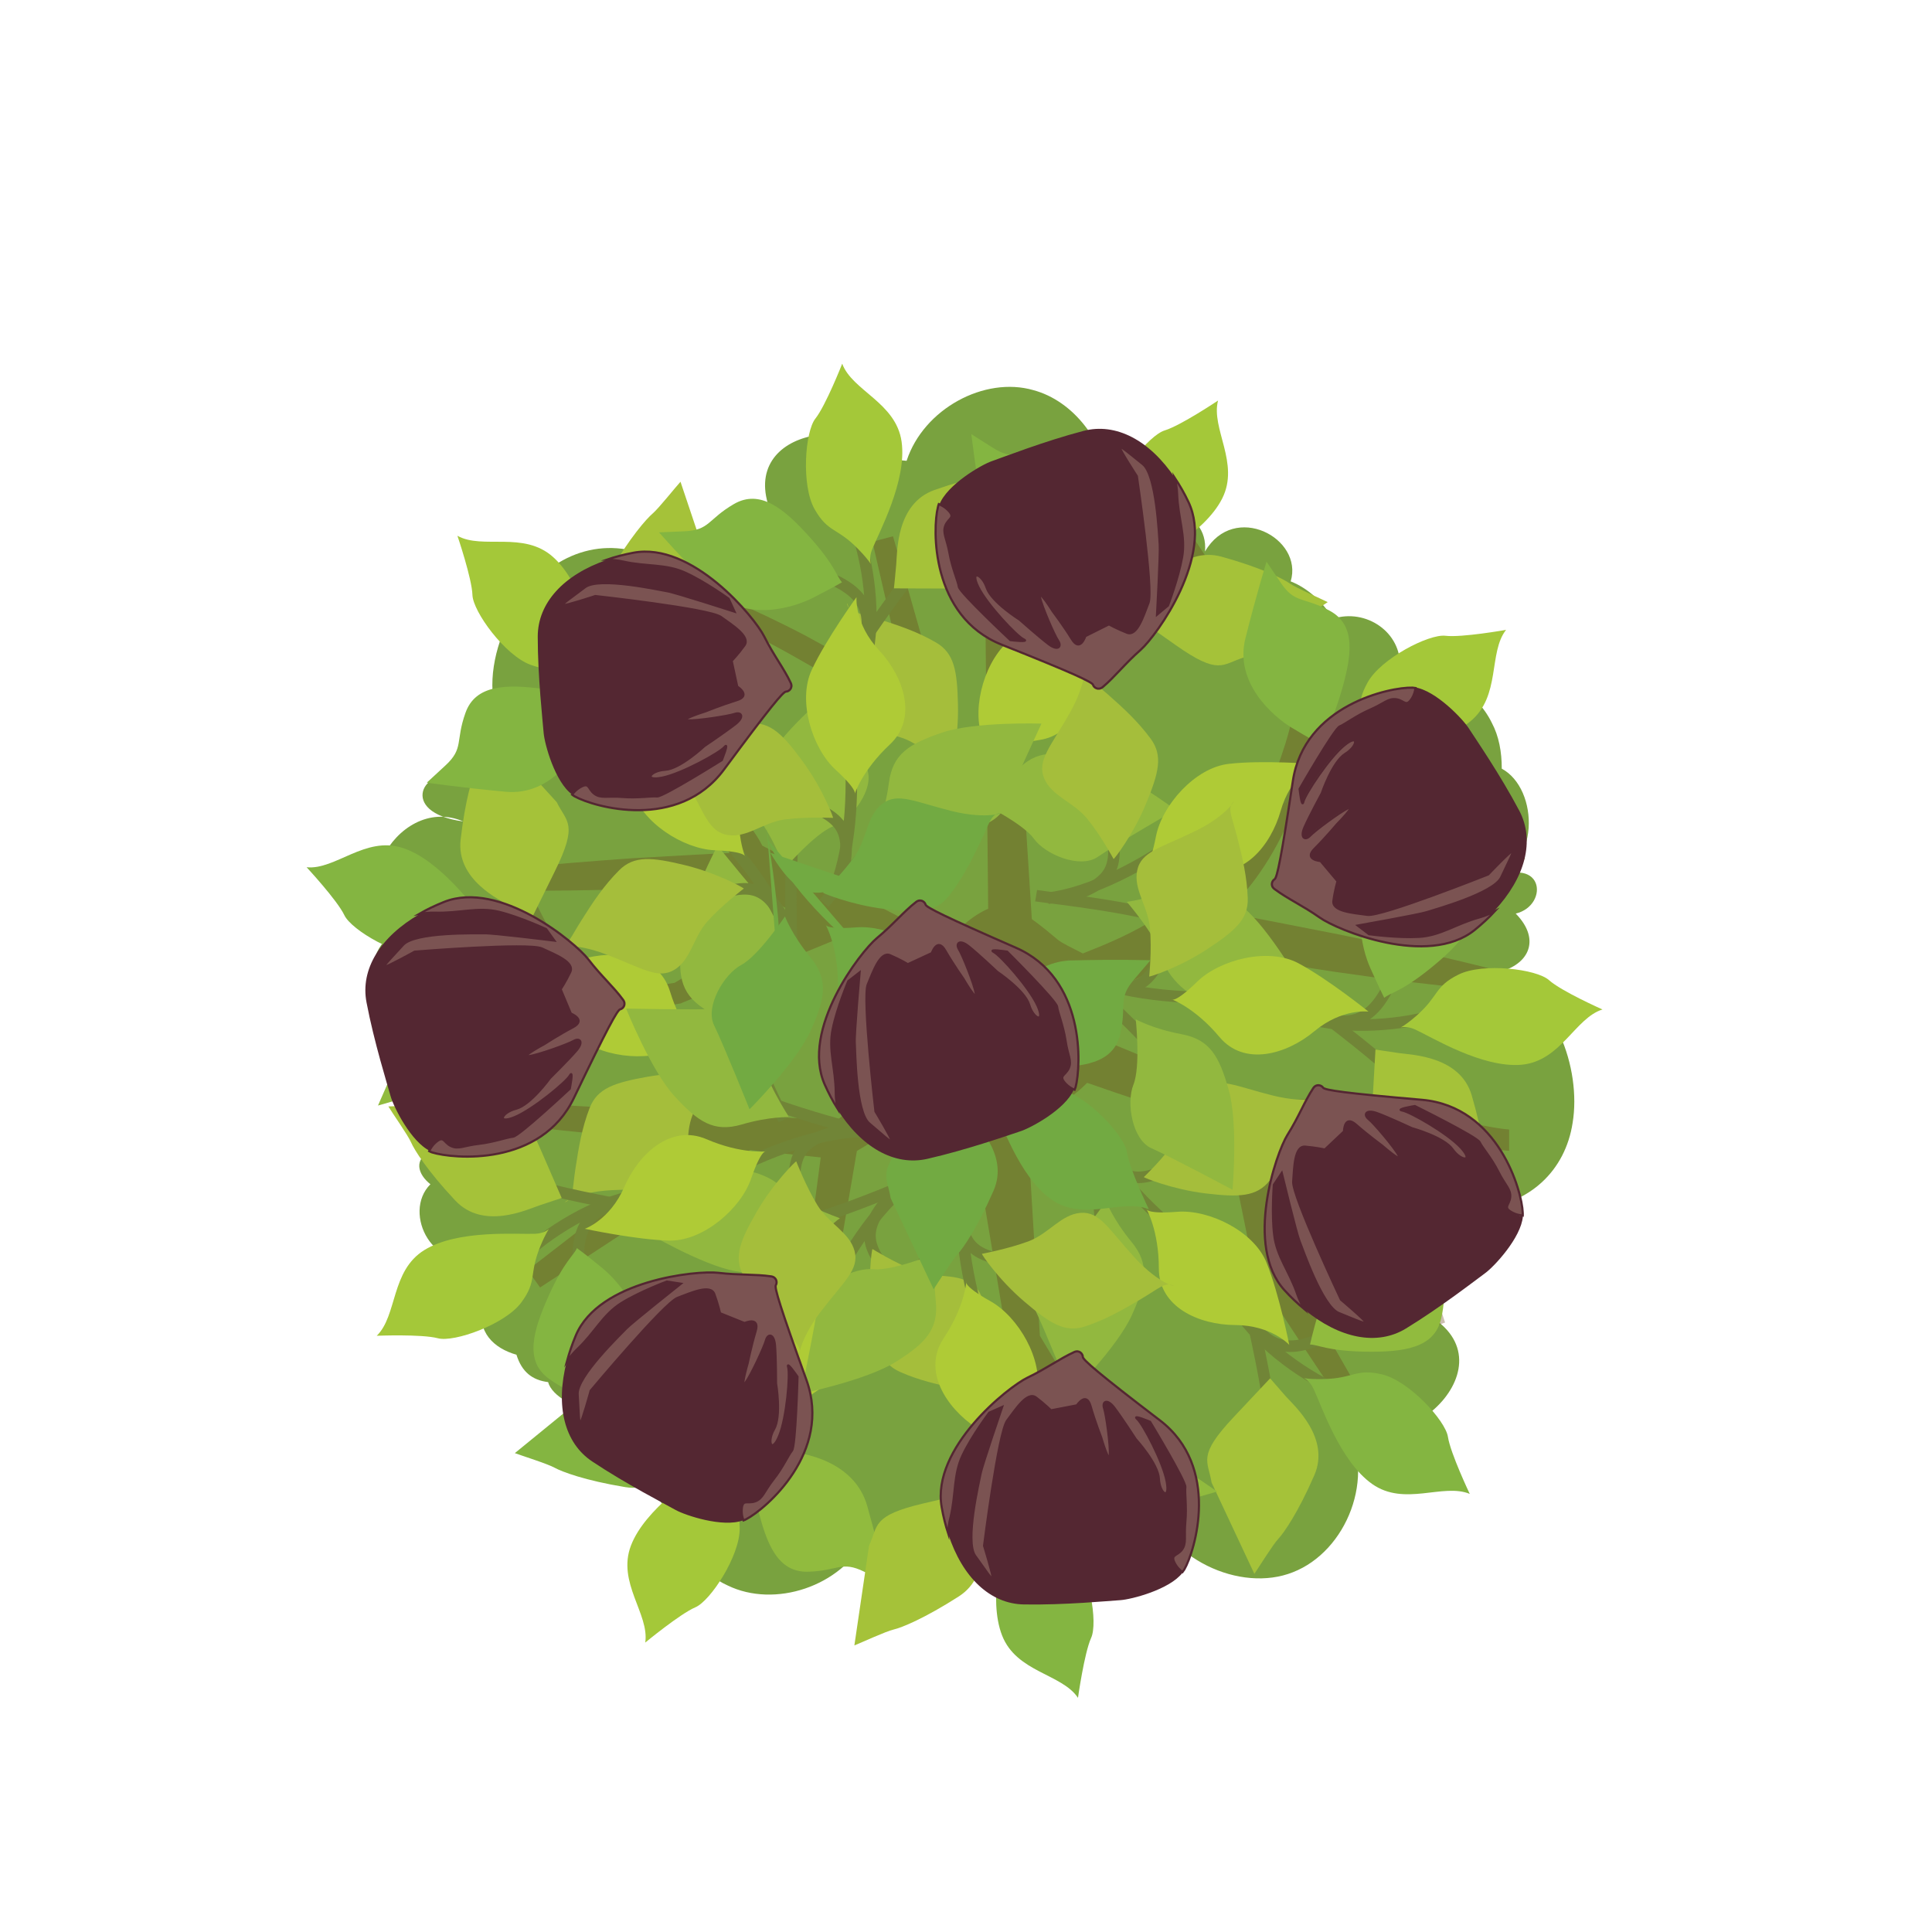 <?xml version="1.0" encoding="utf-8"?>
<!-- Generator: Adobe Illustrator 23.1.1, SVG Export Plug-In . SVG Version: 6.00 Build 0)  -->
<svg version="1.1" id="Layer_1" xmlns="http://www.w3.org/2000/svg" xmlns:xlink="http://www.w3.org/1999/xlink" x="0px" y="0px"
	 viewBox="0 0 108 108" style="enable-background:new 0 0 108 108;" xml:space="preserve">
<style type="text/css">
	.st0{fill-rule:evenodd;clip-rule:evenodd;fill:#79A23F;}
	.st1{opacity:0.34;fill:#68431A;}
	.st2{fill:none;stroke:#718537;stroke-width:0.645;stroke-miterlimit:10;}
	.st3{fill:#A5C239;}
	.st4{fill:#84B541;}
	.st5{fill:#91BB3E;}
	.st6{fill:#AFCB36;}
	.st7{fill:#92B83F;}
	.st8{fill:#A5BE3B;}
	.st9{fill:#A4C839;}
	.st10{fill:#72AA42;}
	.st11{fill:#542732;}
	.st12{fill:#7B5352;stroke:#542732;stroke-width:0.122;stroke-miterlimit:10;}
</style>
<g>
	<g>
		<path class="st0" d="M75.21,79.51c-0.09-0.04-0.1-0.08-0.14-0.13c0,0,0,0,0.02,0.02C75.12,79.45,75.19,79.47,75.21,79.51
			c3.48,2.49,10.03-3.91,3.73-6.43c-0.3,0.04-0.67-0.08-0.96-0.31h0c0.34,0.11,0.62,0.21,0.95,0.31c0.58,0.02,1.14-0.31,1.52-0.73
			c1.13,0.13,2.5-0.86,1.27-2.53c1.61,0.31,1.55-1.34,0.92-2.24c2.86-0.25,4.86-2.13,5.27-4.81c0.5-3.01-0.99-7.4-4.27-8.13
			c-0.07-0.11-0.08-0.19-0.11-0.25c1.87-0.33,2.69-1.8,1.2-3.32c1.93-0.46,1.6-3.57-1.71-1.71c3.16-0.77,3.01-5.27,0.93-6.39
			c0-0.94-0.16-1.82-0.56-2.57c-0.89-1.82-2.96-2.99-5.13-3.09c0.1-1.97-1.91-3.32-3.75-2.72c-0.56-0.94-1.4-1.71-2.36-2.09
			c0.73-2.42-3.16-4.47-4.79-1.67c0.11-1.21-0.66-1.98-1.59-2.28c-0.61-1.4-1.94-1.51-3.2-1.04c-0.16-0.11-0.35-0.15-0.53-0.25
			c-0.27-2.57-2.04-4.85-4.27-5.45c-2.73-0.79-6.14,1.04-7.09,3.95c-0.29-0.02-0.56-0.08-0.81-0.02c-2.3-2.88-9.46-1.48-6.32,3.8
			c0.2,0.17,0.35,0.44,0.48,0.69c0,0,0,0,0.02,0.02c-0.18-0.27-0.34-0.46-0.5-0.71c-1.25-0.98-3.64,0.06-3.13,1.67
			c-0.92,0.06-1.78,0.42-2.36,1.02c-2.55-2.24-5.72-2.03-7.92,0.06c-2.45,2.34-4.09,7.56-0.67,9.95c-1.95-1.84-4.2-1.23-3.88,1.3
			c-1.85-0.81-3.44,1.88,0.31,2.38c-3.85-1.65-7.18,4.93-2.81,5.93c-3.26,0.33-2.86,5.24,0.35,5.72c-2.35,1.07-2.09,3.66-0.58,4.81
			c-0.2,0.71,0,1.48,1.33,1.88c-1.15,0.54-0.81,1.4-0.13,1.94c-1.61,1.61,0.19,5.14,3,3.97c-0.78,0.88-0.65,1.98-0.07,2.78
			c-0.36,1.5,0.61,2.42,1.88,2.78c0.3,0.96,0.88,1.42,1.77,1.53c0.1,0.38,0.47,0.77,1.07,1.11c0.42,1.25,1.37,1.76,2.09,1.28
			c0.05-0.15,0.13-0.31,0.24-0.46c0.03,0,0.11,0.04,0.16,0.02c-0.13,0.17-0.25,0.35-0.4,0.44c-0.49,1.46,1.12,2.86,2.77,3.3
			c0.02,0.71,0.45,1.23,1.04,1.63c0.45,1.78,1.56,3.38,3.07,4.05c2.61,1.27,6.33,0.08,7.74-2.68c0.14-0.06,0.33,0,0.46-0.06
			c0.06,0.06,0.18,0.11,0.24,0.17c1.26,2.49,5.83,3.09,7.02,0.67c1.11,0.33,2.41,0.11,3.4-0.56c0.71-0.15,1.33-0.65,1.59-1.46
			c0.59,1.94,3.15,1.02,2.81-1.17c0.02,0.02,0.07,0.02,0.1,0c1.1,3.68,5.34,5.5,8.23,4.35C75.28,86.72,76.96,82.54,75.21,79.51z"/>
		<path class="st1" d="M82.46,62.83l-1.99-0.42l-3.97-0.91l-0.02,0l-0.15-0.01c-1.14-0.08-2.28-0.08-3.42-0.04
			c-1.07,0.04-2.15,0.11-3.21,0.39c-0.29-0.48-0.73-0.53-1.12-0.74l-1.28-0.56l-2.55-1.12c-0.95-0.4-1.9-0.79-2.85-1.18
			c0.27-1.07,0.39-2.01,0.29-2.84c1.05-0.5,2.1-1.06,3.09-1.71c0.37-0.24,0.72-0.5,1.07-0.76c0.19,0.13,0.4,0.13,0.61,0.17
			l1.09,0.18l2.17,0.37l4.36,0.67c1.46,0.21,2.91,0.41,4.38,0.59c1.47,0.16,2.93,0.35,4.41,0.48l0.25-1.16
			c-1.43-0.38-2.87-0.7-4.31-1.04c-1.44-0.32-2.89-0.63-4.34-0.93l-4.35-0.85l-2.08-0.38c0.68-0.7,1.33-1.44,1.88-2.24
			c0.72-1.03,1.3-2.14,1.78-3.28l7.64-0.76l-0.05-1.19l-6.87-0.05c0.12-0.37,0.24-0.75,0.33-1.13c0.62-2.24,0.76-4.54,0.89-6.81
			l-1.19-0.06c-0.25,2.19-0.52,4.38-1.22,6.44c-0.66,2.06-1.6,4.01-2.9,5.67c-1.29,1.67-2.93,3.01-4.77,4.05
			c-1.11,0.64-2.3,1.15-3.53,1.63c-0.58-0.31-1.15-0.56-1.4-0.77c-0.37-0.31-0.9-0.76-1.45-1.15L56.88,38.8
			c0.06-0.05,0.13-0.11,0.19-0.16l0.65-0.51l1.36-1.02l2.77-2l5.6-3.93l-0.65-0.99l-5.81,3.65L58.1,35.7l-1.36,0.92l-0.53-8.23
			l-1.19,0.04l0.1,9.46c-0.01,0.01-0.02,0.02-0.03,0.03l0.03,0.02l0.05,4.71c-0.03-0.03-0.05-0.05-0.08-0.08
			c-0.6-0.57-1.22-1.11-1.85-1.64c-0.09-0.07-0.18-0.13-0.27-0.21l-3.05-10.74l-1.15,0.3l2.03,8.81c-0.5-0.36-1.01-0.71-1.53-1.05
			c-1.36-0.9-2.78-1.72-4.21-2.49c-1.44-0.76-2.92-1.45-4.4-2.11l-0.49,1.08c1.44,0.69,2.87,1.41,4.26,2.2
			c1.39,0.78,2.77,1.59,4.08,2.48c1.32,0.89,2.6,1.83,3.81,2.84c0.6,0.51,1.2,1.03,1.75,1.58c0.28,0.27,0.55,0.55,0.82,0.84
			c0.1,0.1,0.19,0.21,0.29,0.32l0.06,6.02c-0.84,0.36-1.45,0.98-1.45,0.98s-0.4,0.34-0.91,0.83l-10.27-5.34
			c-0.33-0.67-0.82-1.23-1.21-1.85l-1.76-2.57c-1.21-1.69-2.41-3.39-3.68-5.04l-0.99,0.66c1.04,1.8,2.16,3.56,3.27,5.32l1.71,2.61
			c0.3,0.41,0.55,0.87,0.84,1.29c-0.66,0-1.31,0.07-1.96,0.09l-3.54,0.2c-2.36,0.17-4.71,0.35-7.07,0.61l0.06,1.19
			c2.37,0.04,4.73-0.02,7.09-0.07l3.54-0.14c0.89-0.06,1.78-0.01,2.66-0.2L44.32,51l-6.61,3.94l-10.94,1.78l0.19,1.17L38,56.1
			l0.06-0.01l0.11-0.05l8.62-3.54l4.12,2.51c-0.09,0.18-0.15,0.35-0.18,0.5c-0.17,1.04,0.37,2.13,0.65,3.38l-4.6,3.74l-19.87-1.1
			l-0.09,1.18l11.8,1.23l-9.12,7.06l0.69,0.97l11.74-7.68l3.95,0.41l-0.54,4.08c-0.13,0.95-0.25,1.89-0.38,2.84l-12.07,4.15
			l0.35,1.14l11.33-3.01c-0.01,0.02-0.01,0.05-0.01,0.07l-1.97,10.32l1.16,0.24l2.36-10.27c0.44-1.7,0.67-3.45,0.98-5.18l0.81-4.74
			L51.8,62c0.17,0.2,0.47,0.34,1,0.48c0.56,0.15,1.06,0.24,1.48,0.3l2.06,12.31l-4.1,12.01l1.11,0.41l4.08-10.33l6.54,9.51l1-0.64
			l-6.84-11.38l-0.73-12.19c0.63-0.19,1.2-0.36,1.2-0.36s1.24-0.63,2.17-1.59c1.06,0.37,2.12,0.73,3.18,1.08l2.66,0.84l1.33,0.42
			c0.19,0.04,0.38,0.12,0.57,0.18l0.78,3.93l0.44,2.16l0.23,1.09l0.14,0.6c0.03,0.13,0.1,0.29,0.18,0.43l0.15,0.26
			c0.79,1.28,1.6,2.49,2.41,3.73l2.44,3.67l1.01-0.63l-2.19-3.81c-0.72-1.27-1.46-2.56-2.13-3.81l-0.11-0.22
			c0-0.02-0.02-0.02-0.02-0.08l-0.08-0.48l-0.16-1.08l-0.3-2.17l-0.46-3.47c0.73,0.03,1.46-0.01,2.19-0.07
			c0.63-0.05,1.26-0.12,1.89-0.2l4.75,11.44l1.11-0.41l-3.61-11.07l3.07,0.7L82.23,64c0.7,0.13,1.3,0.27,2.13,0.33v-1.19
			C83.83,63.1,83.1,62.96,82.46,62.83z"/>
		<g>
			<path class="st2" d="M71.05,79.86c-0.04-1.54-0.65-4.31-1.07-6.27"/>
			<path class="st2" d="M75.13,77.88c-2.04-0.82-4.65-2.66-5.94-4.65"/>
			<path class="st2" d="M75.84,73.87c-2.31,1.12-4.24,2.41-5.83,0.09"/>
			<path class="st2" d="M66.53,69.47c-2.45-1.9-4.78-4.41-5.68-6.62"/>
			<path class="st2" d="M61.51,71.28c0.28-3.2-0.59-8.1-0.71-9.1"/>
			<path class="st2" d="M65.84,65.21c-1.9,0.6-2.97,1.52-4.84-1.63"/>
			<path class="st3" d="M67.73,82.88c-0.2-1.23-0.82-1.48,1.23-3.66S71,77.05,71,77.05s0.41,0.47,0.88,1.01
				c0.48,0.53,2.5,2.33,1.59,4.41c-0.91,2.09-1.7,3.22-2.01,3.55c-0.31,0.33-1.12,1.64-1.34,1.96"/>
			<path class="st4" d="M82.16,83.51c-1.49-0.62-3.64,0.72-5.45-0.55s-2.85-4.42-3.28-5.32c-0.43-0.91-1.17-0.51,0.54-0.55
				c1.71-0.03,1.81-0.61,3.29-0.26c1.49,0.35,3.54,2.57,3.68,3.49C81.08,81.24,82.16,83.51,82.16,83.51z"/>
			<path class="st5" d="M73.23,75.16c0.45,0,0.94,0.36,3.1,0.4c2.15,0.03,3.85-0.2,4.23-1.84c0.38-1.64-0.15-1.97,0.77-3.05
				s0.92-1.08,0.92-1.08s-1.85-0.06-4.44,0.01s-3.79,2.68-4.11,3.78S73.23,75.16,73.23,75.16z"/>
			<path class="st6" d="M72.07,75.18c0,0-0.99-1.1-3.03-1.11c-2.03-0.01-4.26-1.01-4.26-3.16c0-2.15-0.7-3.34-0.7-3.34
				s-0.04,0.31,1.73,0.17c1.77-0.14,4.28,1.08,4.99,2.84C71.51,72.34,72.07,75.18,72.07,75.18z"/>
			<path class="st7" d="M59.85,77.92c0,0,2.62-2.62,3.42-4.4s1.02-2.84-0.02-4.1c-1.04-1.26-1.42-2.28-1.42-2.28
				s-1.48,2.2-2.44,2.71c-0.97,0.51-2.04,2.31-1.52,3.38C58.39,74.3,59.85,77.92,59.85,77.92z"/>
			<path class="st8" d="M63.94,65.8c0,0.03,1.57,0.68,3.43,0.91c1.87,0.22,2.87,0.21,3.61-0.72c0.73-0.93,1.23-1.91,1.75-2.99
				c0.52-1.08,0.59-1.52,1.02-1.63c0.43-0.1-0.54,0.38-2.6-0.13c-2.06-0.51-3.04-1.07-3.9-0.4c-0.85,0.67-0.83,1.91-1.52,2.91
				S63.94,65.8,63.94,65.8z"/>
		</g>
		<g>
			<path class="st2" d="M36.88,80.16c1.49-0.42,4.02-1.68,5.81-2.58"/>
			<path class="st2" d="M39.81,83.63c0.29-2.17,1.44-5.16,3.05-6.9"/>
			<path class="st2" d="M43.86,83.33c-1.65-1.97-3.37-3.52-1.51-5.63"/>
			<path class="st2" d="M45.85,73.23c1.24-2.84,3.11-5.72,5.03-7.13"/>
			<path class="st2" d="M42.86,68.8c3.17-0.51,7.7-2.56,8.65-2.92"/>
			<path class="st2" d="M49.81,71.51c-1.04-1.69-2.2-2.51,0.4-5.09"/>
			<path class="st4" d="M33.14,77.67c1.14-0.49,1.24-1.16,3.85,0.29s2.61,1.45,2.61,1.45s-0.36,0.51-0.76,1.1
				c-0.4,0.59-1.64,2.99-3.89,2.62s-3.54-0.86-3.94-1.08c-0.39-0.22-1.86-0.68-2.23-0.82"/>
			<path class="st9" d="M36.07,91.82c0.24-1.6-1.59-3.35-0.8-5.42c0.79-2.07,3.58-3.84,4.36-4.49s0.21-1.26,0.66,0.39
				s1.04,1.6,1.06,3.13c0.02,1.53-1.63,4.06-2.48,4.42S36.07,91.82,36.07,91.82z"/>
			<path class="st5" d="M41.97,81.12c0.11,0.43-0.12,1,0.37,3.1c0.5,2.1,1.14,3.68,2.82,3.64c1.68-0.04,1.87-0.63,3.15,0
				s1.27,0.63,1.27,0.63s-0.4-1.81-1.1-4.3c-0.7-2.49-3.53-3.02-4.67-3.06C42.68,81.1,41.97,81.12,41.97,81.12z"/>
			<path class="st6" d="M41.67,79.99c0,0,0.82-1.23,0.33-3.21s-0.06-4.38,2.02-4.91c2.09-0.53,3.07-1.49,3.07-1.49
				s-0.31,0.03,0.26,1.72c0.57,1.68,0.01,4.42-1.53,5.54C44.29,78.76,41.67,79.99,41.67,79.99z"/>
			<path class="st7" d="M36.02,68.82c0,0,3.19,1.9,5.1,2.24c1.92,0.34,3,0.3,3.97-1.02c0.97-1.32,1.86-1.94,1.86-1.94
				s-2.49-0.89-3.23-1.7s-2.74-1.41-3.65-0.64S36.02,68.82,36.02,68.82z"/>
			<path class="st8" d="M48.77,69.82c-0.03,0.01-0.28,1.69-0.04,3.55c0.24,1.86,0.5,2.84,1.58,3.32c1.08,0.48,2.15,0.72,3.33,0.96
				c1.18,0.24,1.62,0.2,1.82,0.59c0.2,0.39-0.5-0.43-0.51-2.55c-0.01-2.12,0.3-3.21-0.57-3.88s-2.06-0.33-3.19-0.76
				C50.06,70.62,48.77,69.82,48.77,69.82z"/>
		</g>
		<g>
			<path class="st2" d="M28.83,48.7c0.49,1.46,1.88,3.93,2.86,5.68"/>
			<path class="st2" d="M25.51,51.8c2.19,0.18,5.22,1.18,7.04,2.7"/>
			<path class="st2" d="M26.01,55.83c1.89-1.75,3.34-3.54,5.55-1.79"/>
			<path class="st2" d="M36.2,57.31c2.9,1.09,5.86,2.82,7.37,4.66"/>
			<path class="st2" d="M40.47,54.1c0.67,3.14,2.94,7.57,3.35,8.5"/>
			<path class="st2" d="M38.11,61.18c1.64-1.13,2.4-2.32,5.11,0.14"/>
			<path class="st3" d="M31.12,44.84c0.55,1.12,1.22,1.18-0.1,3.86c-1.32,2.68-1.32,2.68-1.32,2.68s-0.53-0.33-1.14-0.7
				c-0.61-0.37-3.07-1.49-2.81-3.75c0.26-2.26,0.68-3.58,0.88-3.98s0.59-1.89,0.71-2.26"/>
			<path class="st4" d="M17.14,48.48c1.61,0.16,3.27-1.76,5.37-1.08s4.02,3.39,4.7,4.13c0.68,0.74,1.27,0.15-0.35,0.68
				s-1.55,1.11-3.07,1.21c-1.53,0.1-4.14-1.42-4.54-2.26S17.14,48.48,17.14,48.48z"/>
			<path class="st5" d="M28.12,53.83c-0.43,0.13-1.01-0.07-3.08,0.53s-3.62,1.32-3.5,3c0.12,1.68,0.73,1.84,0.16,3.14
				c-0.57,1.3-0.57,1.3-0.57,1.3s1.79-0.49,4.24-1.31s2.84-3.68,2.82-4.82C28.18,54.53,28.12,53.83,28.12,53.83z"/>
			<path class="st6" d="M29.23,53.47c0,0,1.27,0.76,3.22,0.17c1.95-0.59,4.37-0.28,5,1.77c0.63,2.06,1.65,2.99,1.65,2.99
				s-0.05-0.31-1.7,0.35c-1.65,0.65-4.41,0.23-5.61-1.25C30.6,56.03,29.23,53.47,29.23,53.47z"/>
			<path class="st7" d="M40.11,47.27c0,0-1.73,3.28-1.98,5.21c-0.25,1.93-0.15,3.01,1.22,3.91c1.36,0.9,2.03,1.76,2.03,1.76
				s0.77-2.53,1.54-3.31c0.78-0.77,1.27-2.81,0.46-3.67S40.11,47.27,40.11,47.27z"/>
			<path class="st8" d="M39.75,60.05c-0.01-0.03-1.7-0.19-3.55,0.14s-2.81,0.64-3.24,1.75c-0.43,1.11-0.61,2.19-0.79,3.37
				c-0.18,1.19-0.11,1.63-0.49,1.85c-0.38,0.22,0.41-0.52,2.52-0.63c2.12-0.11,3.22,0.13,3.84-0.76s0.23-2.07,0.6-3.23
				C39.02,61.39,39.75,60.05,39.75,60.05z"/>
		</g>
		<g>
			<path class="st2" d="M53.02,85.73c0.82-1.31,1.85-3.94,2.58-5.81"/>
			<path class="st2" d="M57.52,86.34c-1.24-1.81-2.4-4.79-2.37-7.16"/>
			<path class="st2" d="M60.33,83.39c-2.55-0.35-4.86-0.34-4.9-3.15"/>
			<path class="st2" d="M55.01,74.57c-0.99-2.93-1.54-6.32-1.06-8.66"/>
			<path class="st2" d="M49.83,73.3c2-2.51,3.99-7.07,4.45-7.98"/>
			<path class="st2" d="M56.8,70.64c-1.91-0.55-3.31-0.38-3.13-4.04"/>
			<path class="st3" d="M48.58,86.41c0.52-1.13,0.14-1.69,3.05-2.37c2.91-0.68,2.91-0.68,2.91-0.68s0.08,0.62,0.18,1.33
				c0.1,0.71,0.79,3.32-1.12,4.55c-1.92,1.23-3.2,1.75-3.64,1.85c-0.44,0.1-1.84,0.75-2.2,0.89"/>
			<path class="st4" d="M60.26,94.91c-0.9-1.35-3.43-1.42-4.24-3.48c-0.81-2.06,0.07-5.25,0.21-6.25c0.14-0.99-0.69-1.08,0.75-0.16
				c1.44,0.92,1.84,0.49,2.88,1.61c1.04,1.12,1.53,4.1,1.13,4.94C60.61,92.42,60.26,94.91,60.26,94.91z"/>
			<path class="st5" d="M57.44,83.02c0.37,0.25,0.59,0.83,2.36,2.05c1.77,1.22,3.32,1.96,4.54,0.81c1.22-1.16,0.96-1.73,2.33-2.11
				c1.37-0.39,1.37-0.39,1.37-0.39s-1.51-1.07-3.7-2.45c-2.19-1.37-4.64,0.14-5.51,0.88C57.95,82.54,57.44,83.02,57.44,83.02z"/>
			<path class="st6" d="M56.46,82.4c0,0-0.22-1.46-1.91-2.6s-2.99-3.2-1.8-4.99c1.19-1.79,1.27-3.17,1.27-3.17s-0.21,0.23,1.35,1.1
				c1.55,0.87,2.97,3.27,2.59,5.13C57.57,79.72,56.46,82.4,56.46,82.4z"/>
			<path class="st7" d="M44.77,77.91c0,0,3.63-0.74,5.29-1.77c1.65-1.04,2.42-1.8,2.25-3.42s0.08-2.68,0.08-2.68
				s-2.45,1.01-3.54,0.91c-1.09-0.11-2.98,0.8-3.13,1.97S44.77,77.91,44.77,77.91z"/>
			<path class="st8" d="M54.89,70.09c-0.02,0.03,0.93,1.44,2.36,2.66c1.43,1.22,2.27,1.77,3.4,1.4c1.13-0.37,2.08-0.91,3.11-1.52
				c1.03-0.61,1.33-0.94,1.75-0.79s-0.66,0.02-2.09-1.55c-1.43-1.56-1.94-2.58-3.02-2.49c-1.08,0.09-1.75,1.14-2.88,1.58
				C56.38,69.81,54.89,70.09,54.89,70.09z"/>
		</g>
		<g>
			<path class="st2" d="M66.06,33.9c-1.52,0.26-4.17,1.25-6.05,1.95"/>
			<path class="st2" d="M63.51,30.14c-0.52,2.13-1.98,4.98-3.76,6.54"/>
			<path class="st2" d="M59.45,30.01c1.43,2.13,2.98,3.85,0.91,5.76"/>
			<path class="st2" d="M56.4,39.84c-1.53,2.69-3.69,5.36-5.75,6.56"/>
			<path class="st2" d="M58.91,44.56c-3.2,0.17-7.93,1.73-8.91,1.99"/>
			<path class="st2" d="M52.28,41.13c0.86,1.79,1.92,2.73-0.93,5.02"/>
			<path class="st3" d="M69.51,36.76c-1.19,0.37-1.35,1.02-3.79-0.7c-2.44-1.72-2.44-1.72-2.44-1.72s0.41-0.47,0.87-1.02
				c0.46-0.55,1.95-2.8,4.14-2.2c2.2,0.61,3.43,1.23,3.8,1.49c0.37,0.26,1.78,0.87,2.13,1.05"/>
			<path class="st9" d="M68.09,22.39c-0.41,1.57,1.23,3.5,0.23,5.48s-3.97,3.44-4.81,4c-0.84,0.56-0.34,1.23-0.62-0.45
				c-0.27-1.69-0.86-1.7-0.72-3.22s2.05-3.87,2.94-4.14S68.09,22.39,68.09,22.39z"/>
			<path class="st4" d="M61.09,32.4c-0.06-0.44,0.23-0.99-0.04-3.12c-0.27-2.14-0.74-3.78-2.42-3.92c-1.68-0.14-1.93,0.43-3.13-0.33
				c-1.2-0.76-1.2-0.76-1.2-0.76s0.21,1.84,0.64,4.39c0.43,2.55,3.19,3.37,4.32,3.53S61.09,32.4,61.09,32.4z"/>
			<path class="st6" d="M61.28,33.55c0,0-0.95,1.14-0.67,3.15c0.28,2.02-0.4,4.36-2.53,4.67c-2.13,0.3-3.21,1.16-3.21,1.16
				s0.31,0-0.08-1.73c-0.39-1.73,0.46-4.39,2.1-5.34S61.28,33.55,61.28,33.55z"/>
			<path class="st7" d="M65.71,45.27c0,0-2.97-2.22-4.84-2.76c-1.87-0.54-2.95-0.61-4.06,0.6c-1.1,1.21-2.05,1.73-2.05,1.73
				s2.39,1.15,3.03,2.04c0.64,0.89,2.57,1.69,3.56,1.03C62.34,47.22,65.71,45.27,65.71,45.27z"/>
			<path class="st8" d="M53.14,42.92c0.03-0.01,0.46-1.65,0.41-3.53c-0.04-1.88-0.2-2.87-1.22-3.47c-1.03-0.6-2.07-0.95-3.21-1.31
				c-1.15-0.36-1.59-0.37-1.75-0.78s0.45,0.48,0.23,2.59s-0.63,3.16,0.15,3.91c0.79,0.75,2.01,0.55,3.09,1.09
				C51.94,41.99,53.14,42.92,53.14,42.92z"/>
		</g>
		<g>
			<path class="st2" d="M36.17,34.87c-0.14,1.54,0.14,4.35,0.33,6.35"/>
			<path class="st2" d="M31.89,36.36c1.93,1.05,4.3,3.19,5.35,5.32"/>
			<path class="st2" d="M30.72,40.26c2.43-0.84,4.49-1.89,5.8,0.6"/>
			<path class="st2" d="M39.44,45.72c2.21,2.17,4.23,4.94,4.86,7.24"/>
			<path class="st2" d="M44.64,44.51c-0.65,3.14-0.37,8.11-0.37,9.13"/>
			<path class="st2" d="M39.63,50.04c1.95-0.37,3.13-1.16,4.61,2.19"/>
			<path class="st3" d="M39.83,32.26c0.05,1.24,0.64,1.57-1.65,3.49s-2.29,1.92-2.29,1.92s-0.35-0.52-0.76-1.1s-2.21-2.6-1.06-4.57
				c1.15-1.97,2.07-3,2.41-3.29s1.3-1.5,1.56-1.78"/>
			<path class="st9" d="M25.57,29.95c1.41,0.79,3.7-0.29,5.35,1.19c1.65,1.47,2.31,4.72,2.63,5.67c0.32,0.95,1.11,0.65-0.6,0.48
				c-1.7-0.17-1.87,0.39-3.3-0.13c-1.43-0.53-3.21-2.97-3.24-3.9C26.38,32.33,25.57,29.95,25.57,29.95z"/>
			<path class="st4" d="M33.46,39.28c-0.44-0.05-0.9-0.47-3.03-0.76s-3.85-0.25-4.41,1.33c-0.57,1.59-0.08,1.98-1.12,2.94
				c-1.04,0.96-1.04,0.96-1.04,0.96s1.83,0.27,4.41,0.51c2.57,0.24,4.08-2.22,4.52-3.27C33.22,39.95,33.46,39.28,33.46,39.28z"/>
			<path class="st6" d="M34.62,39.4c0,0,0.86,1.21,2.88,1.46c2.02,0.25,4.11,1.51,3.86,3.64c-0.25,2.14,0.3,3.4,0.3,3.4
				s0.08-0.3-1.7-0.37c-1.77-0.07-4.13-1.57-4.63-3.4C34.84,42.29,34.62,39.4,34.62,39.4z"/>
			<path class="st7" d="M47.07,38.12c0,0-2.91,2.3-3.91,3.97c-1.01,1.67-1.35,2.7-0.47,4.07s1.14,2.43,1.14,2.43s1.72-2.01,2.75-2.4
				s2.3-2.05,1.9-3.18C48.1,41.88,47.07,38.12,47.07,38.12z"/>
			<path class="st8" d="M41.58,49.67c0-0.03-1.47-0.86-3.3-1.31c-1.83-0.44-2.83-0.55-3.67,0.29c-0.84,0.84-1.45,1.75-2.09,2.77
				c-0.64,1.01-0.76,1.44-1.2,1.49c-0.44,0.05,0.58-0.31,2.56,0.44s2.89,1.42,3.82,0.86s1.04-1.8,1.85-2.71
				C40.37,50.59,41.58,49.67,41.58,49.67z"/>
		</g>
		<g>
			<path class="st2" d="M52,30.93c-1.1,1.08-2.71,3.41-3.85,5.06"/>
			<path class="st2" d="M47.76,29.3c0.79,2.05,1.23,5.21,0.66,7.52"/>
			<path class="st2" d="M44.35,31.52c2.4,0.93,4.65,1.45,4.04,4.2"/>
			<path class="st2" d="M47.48,41.33c0.29,3.08,0.04,6.5-0.96,8.67"/>
			<path class="st2" d="M52.24,43.76c-2.53,1.98-5.52,5.96-6.17,6.73"/>
			<path class="st2" d="M44.84,44.74c1.73,0.98,3.14,1.14,2.11,4.65"/>
			<path class="st3" d="M56.47,31.3c-0.76,0.98-0.52,1.61-3.51,1.6c-2.99-0.01-2.99-0.01-2.99-0.01s0.07-0.62,0.13-1.33
				c0.06-0.71-0.01-3.41,2.14-4.17c2.15-0.76,3.52-0.96,3.97-0.96c0.45,0,1.96-0.3,2.35-0.35"/>
			<path class="st9" d="M47.08,20.33c0.56,1.52,3.01,2.17,3.32,4.36s-1.28,5.1-1.65,6.03c-0.37,0.93,0.43,1.21-0.77-0.02
				c-1.19-1.23-1.68-0.9-2.44-2.23s-0.54-4.34,0.04-5.07S47.08,20.33,47.08,20.33z"/>
			<path class="st4" d="M47.07,32.55c-0.3-0.32-0.38-0.94-1.82-2.54c-1.44-1.6-2.77-2.68-4.23-1.83c-1.46,0.85-1.34,1.46-2.76,1.52
				c-1.42,0.06-1.42,0.06-1.42,0.06s1.22,1.39,3.03,3.24c1.81,1.84,4.55,0.94,5.57,0.42C46.46,32.9,47.07,32.55,47.07,32.55z"/>
			<path class="st6" d="M47.88,33.38c0,0-0.13,1.48,1.26,2.97s2.17,3.81,0.6,5.27c-1.57,1.47-1.97,2.79-1.97,2.79
				s0.25-0.18-1.06-1.38c-1.31-1.2-2.14-3.87-1.33-5.59C46.18,35.73,47.88,33.38,47.88,33.38z"/>
			<path class="st7" d="M58.22,40.45c0,0-3.7-0.12-5.55,0.5c-1.85,0.63-2.77,1.19-2.98,2.81c-0.21,1.62-0.69,2.59-0.69,2.59
				s2.61-0.42,3.65-0.06s3.08-0.09,3.51-1.2C56.57,43.98,58.22,40.45,58.22,40.45z"/>
			<path class="st8" d="M46.57,45.72c0.02-0.02-0.57-1.61-1.68-3.13c-1.11-1.52-1.81-2.25-2.99-2.15c-1.18,0.1-2.24,0.41-3.38,0.76
				s-1.51,0.61-1.88,0.37c-0.37-0.24,0.65,0.14,1.68,1.99c1.03,1.85,1.29,2.96,2.37,3.12c1.07,0.17,1.96-0.7,3.16-0.87
				C45.05,45.65,46.57,45.72,46.57,45.72z"/>
		</g>
		<g>
			<path class="st2" d="M28.79,65.91c1.43,0.57,4.21,1.11,6.18,1.49"/>
			<path class="st2" d="M29,70.44c1.56-1.55,4.28-3.22,6.62-3.62"/>
			<path class="st2" d="M32.4,72.67c-0.11-2.57-0.54-4.84,2.22-5.39"/>
			<path class="st2" d="M40.12,65.85c2.71-1.5,5.94-2.65,8.33-2.6"/>
			<path class="st2" d="M40.44,60.52c2.83,1.52,7.67,2.65,8.65,2.94"/>
			<path class="st2" d="M44.31,66.9c0.2-1.98-0.22-3.33,3.41-3.8"/>
			<path class="st3" d="M27.33,61.66c1.21,0.3,1.69-0.17,2.88,2.57c1.19,2.74,1.19,2.74,1.19,2.74s-0.59,0.19-1.27,0.42
				c-0.68,0.23-3.12,1.38-4.68-0.28c-1.56-1.66-2.29-2.83-2.47-3.25c-0.18-0.41-1.07-1.67-1.27-2.01"/>
			<path class="st9" d="M21.06,74.67c1.16-1.13,0.78-3.63,2.66-4.79c1.88-1.16,5.18-0.87,6.19-0.91c1-0.04,0.94-0.88,0.29,0.71
				c-0.65,1.59-0.15,1.9-1.06,3.13s-3.76,2.24-4.66,2S21.06,74.67,21.06,74.67z"/>
			<path class="st4" d="M32.25,69.77c-0.17,0.41-0.71,0.72-1.59,2.69c-0.88,1.97-1.34,3.62,0.02,4.61s1.87,0.64,2.5,1.91
				c0.63,1.28,0.63,1.28,0.63,1.28s0.78-1.68,1.74-4.08c0.96-2.4-0.97-4.54-1.85-5.27S32.25,69.77,32.25,69.77z"/>
			<path class="st6" d="M32.69,68.69c0,0,1.4-0.48,2.21-2.34c0.81-1.87,2.61-3.52,4.59-2.67c1.98,0.85,3.34,0.68,3.34,0.68
				s-0.26-0.16-0.84,1.52c-0.57,1.68-2.68,3.51-4.58,3.47C35.52,69.3,32.69,68.69,32.69,68.69z"/>
			<path class="st7" d="M35,56.38c0,0,1.38,3.44,2.69,4.88c1.32,1.44,2.2,2.06,3.77,1.6c1.57-0.46,2.65-0.41,2.65-0.41
				s-1.44-2.22-1.53-3.32c-0.09-1.09-1.32-2.78-2.5-2.73C38.9,56.46,35,56.38,35,56.38z"/>
			<path class="st8" d="M44.51,64.92c-0.03-0.01-1.25,1.17-2.19,2.79c-0.94,1.63-1.33,2.56-0.76,3.6s1.27,1.88,2.06,2.79
				c0.79,0.91,1.17,1.14,1.09,1.58c-0.08,0.43-0.13-0.65,1.15-2.33c1.28-1.69,2.19-2.37,1.91-3.42c-0.28-1.05-1.43-1.51-2.07-2.55
				S44.51,64.92,44.51,64.92z"/>
		</g>
		<g>
			<path class="st2" d="M77.7,44.94c-1.5-0.38-4.32-0.53-6.33-0.65"/>
			<path class="st2" d="M76.88,40.47c-1.33,1.74-3.81,3.76-6.07,4.48"/>
			<path class="st2" d="M73.22,38.72c0.46,2.53,1.18,4.73-1.48,5.64"/>
			<path class="st2" d="M66.48,46.51c-2.48,1.85-5.53,3.42-7.9,3.7"/>
			<path class="st2" d="M66.88,51.83c-3.01-1.13-7.96-1.6-8.96-1.76"/>
			<path class="st2" d="M62.19,46.03c0.07,1.99,0.67,3.27-2.87,4.23"/>
			<path class="st3" d="M79.72,48.95c-1.24-0.14-1.65,0.39-3.2-2.16s-1.55-2.56-1.55-2.56s0.56-0.27,1.21-0.58s2.91-1.79,4.68-0.35
				c1.77,1.44,2.65,2.5,2.88,2.89c0.23,0.39,1.28,1.51,1.52,1.82"/>
			<path class="st9" d="M84.19,35.21c-1,1.27-0.28,3.7-1.99,5.11c-1.71,1.41-5.02,1.56-6.01,1.73s-0.81,0.99-0.38-0.66
				c0.43-1.66-0.1-1.9,0.64-3.24s3.43-2.72,4.35-2.61C81.71,35.65,84.19,35.21,84.19,35.21z"/>
			<path class="st4" d="M73.76,41.58c0.12-0.43,0.6-0.81,1.21-2.88c0.61-2.07,0.84-3.76-0.64-4.56c-1.48-0.8-1.94-0.38-2.73-1.56
				C70.8,31.4,70.8,31.4,70.8,31.4s-0.55,1.77-1.18,4.28s1.57,4.37,2.54,4.97C73.14,41.24,73.76,41.58,73.76,41.58z"/>
			<path class="st6" d="M73.47,42.71c0,0-1.32,0.66-1.88,2.62s-2.12,3.84-4.19,3.26c-2.07-0.58-3.4-0.22-3.4-0.22
				s0.28,0.12,0.62-1.62c0.34-1.74,2.19-3.84,4.07-4.05C70.58,42.48,73.47,42.71,73.47,42.71z"/>
			<path class="st7" d="M72.83,55.21c0,0-1.83-3.23-3.32-4.48s-2.46-1.74-3.95-1.08c-1.5,0.66-2.57,0.76-2.57,0.76
				s1.72,2.01,1.96,3.08c0.23,1.07,1.68,2.58,2.85,2.37C68.95,55.65,72.83,55.21,72.83,55.21z"/>
			<path class="st8" d="M62.25,48.02c0.03,0.01,1.08-1.33,1.8-3.06c0.72-1.74,0.98-2.71,0.27-3.67s-1.51-1.7-2.41-2.49
				c-0.9-0.79-1.31-0.97-1.29-1.41c0.02-0.44,0.22,0.62-0.82,2.47c-1.04,1.84-1.85,2.64-1.43,3.65c0.42,1,1.62,1.31,2.39,2.24
				S62.25,48.02,62.25,48.02z"/>
		</g>
		<g>
			<path class="st2" d="M78.73,60.79c-1.02-1.16-3.26-2.88-4.85-4.11"/>
			<path class="st2" d="M80.58,56.64c-2.09,0.68-5.27,0.95-7.54,0.26"/>
			<path class="st2" d="M78.54,53.12c-1.05,2.34-1.7,4.57-4.41,3.82"/>
			<path class="st2" d="M68.58,55.74c-3.1,0.12-6.5-0.3-8.61-1.42"/>
			<path class="st2" d="M65.91,60.36c-1.84-2.63-5.66-5.82-6.4-6.52"/>
			<path class="st2" d="M65.31,52.92c-1.07,1.68-1.3,3.07-4.76,1.86"/>
			<path class="st3" d="M78.13,65.24c-0.94-0.81-1.58-0.61-1.41-3.59s0.17-2.98,0.17-2.98s0.62,0.1,1.33,0.2
				c0.71,0.1,3.41,0.17,4.05,2.36c0.64,2.19,0.77,3.56,0.75,4.01s0.2,1.97,0.23,2.36"/>
			<path class="st9" d="M89.58,56.43c-1.54,0.48-2.32,2.89-4.53,3.09c-2.21,0.19-5.02-1.55-5.94-1.97s-1.23,0.36,0.06-0.76
				c1.29-1.13,0.99-1.63,2.36-2.31c1.37-0.68,4.37-0.31,5.06,0.31S89.58,56.43,89.58,56.43z"/>
			<path class="st4" d="M77.38,55.78c0.34-0.29,0.96-0.33,2.63-1.69c1.67-1.36,2.82-2.63,2.05-4.13c-0.77-1.5-1.39-1.41-1.37-2.83
				c0.01-1.42,0.01-1.42,0.01-1.42s-1.46,1.15-3.39,2.86c-1.93,1.71-1.18,4.49-0.71,5.54S77.38,55.78,77.38,55.78z"/>
			<path class="st6" d="M76.5,56.55c0,0-1.47-0.2-3.03,1.1s-3.92,1.97-5.3,0.32c-1.38-1.65-2.68-2.11-2.68-2.11s0.16,0.26,1.43-0.98
				c1.27-1.24,3.97-1.93,5.65-1.04C74.24,54.73,76.5,56.55,76.5,56.55z"/>
			<path class="st7" d="M68.9,66.51c0,0,0.32-3.69-0.21-5.57c-0.53-1.88-1.04-2.83-2.65-3.13s-2.55-0.83-2.55-0.83
				s0.28,2.63-0.13,3.65c-0.41,1.02-0.07,3.08,1.01,3.56C65.46,64.67,68.9,66.51,68.9,66.51z"/>
			<path class="st8" d="M64.24,54.59c0.02,0.02,1.64-0.48,3.21-1.51c1.57-1.03,2.34-1.68,2.3-2.87c-0.04-1.18-0.29-2.25-0.59-3.42
				c-0.3-1.16-0.53-1.54-0.27-1.9s-0.17,0.64-2.08,1.57c-1.9,0.93-3.02,1.13-3.24,2.2c-0.22,1.06,0.6,2,0.71,3.2
				C64.4,53.08,64.24,54.59,64.24,54.59z"/>
		</g>
		<g>
			<g>
				<path class="st10" d="M53.11,63.96c-0.04-1.54-0.65-4.31-1.07-6.27"/>
				<path class="st10" d="M57.19,61.97c-2.04-0.82-4.65-2.66-5.94-4.65"/>
				<path class="st10" d="M57.9,57.97c-2.31,1.12-4.24,2.41-5.83,0.09"/>
				<path class="st10" d="M48.59,53.56c-2.45-1.9-4.78-4.41-5.68-6.62"/>
				<path class="st10" d="M43.57,55.38c0.28-3.2-0.59-8.1-0.71-9.1"/>
				<path class="st10" d="M47.9,49.3c-1.9,0.6-2.97,1.52-4.84-1.63"/>
				<g>
					<path class="st10" d="M49.79,66.98c-0.2-1.23-0.82-1.48,1.23-3.66c2.05-2.18,2.05-2.18,2.05-2.18s0.41,0.47,0.88,1.01
						s2.5,2.33,1.59,4.41s-1.7,3.22-2.01,3.55c-0.31,0.33-1.12,1.64-1.34,1.96"/>
				</g>
				<g>
					<path class="st10" d="M64.22,67.6c-1.49-0.62-3.64,0.72-5.45-0.55c-1.81-1.27-2.85-4.42-3.28-5.32s-1.17-0.51,0.54-0.55
						c1.71-0.03,1.81-0.61,3.29-0.26s3.54,2.57,3.68,3.49C63.13,65.33,64.22,67.6,64.22,67.6z"/>
				</g>
				<g>
					<path class="st10" d="M55.29,59.25c0.45,0,0.94,0.36,3.1,0.4c2.15,0.03,3.85-0.2,4.23-1.84c0.38-1.64-0.15-1.97,0.77-3.05
						c0.92-1.08,0.92-1.08,0.92-1.08s-1.85-0.06-4.44,0.01c-2.58,0.07-3.79,2.68-4.11,3.78C55.45,58.57,55.29,59.25,55.29,59.25z"/>
				</g>
				<g>
					<path class="st10" d="M54.13,59.28c0,0-0.99-1.1-3.03-1.11c-2.03-0.01-4.26-1.01-4.26-3.16c0-2.15-0.7-3.34-0.7-3.34
						s-0.04,0.31,1.73,0.17c1.77-0.14,4.28,1.08,4.99,2.84C53.57,56.43,54.13,59.28,54.13,59.28z"/>
				</g>
				<g>
					<path class="st10" d="M41.9,62.01c0,0,2.62-2.62,3.42-4.4c0.8-1.78,1.02-2.84-0.02-4.1c-1.04-1.26-1.42-2.28-1.42-2.28
						s-1.48,2.2-2.44,2.71s-2.04,2.31-1.52,3.38C40.45,58.4,41.9,62.01,41.9,62.01z"/>
				</g>
				<g>
					<path class="st10" d="M46,49.9c0,0.03,1.57,0.68,3.43,0.91c1.87,0.22,2.87,0.21,3.61-0.72c0.73-0.93,1.23-1.91,1.75-2.99
						c0.52-1.08,0.59-1.52,1.02-1.63c0.43-0.1-0.54,0.38-2.6-0.13c-2.06-0.51-3.04-1.07-3.9-0.4s-0.83,1.91-1.52,2.91
						C47.1,48.84,46,49.9,46,49.9z"/>
				</g>
			</g>
		</g>
	</g>
	<g>
		<path class="st11" d="M41.45,84.41c0.03-0.65,0.31-0.33,0.74-0.48c0.43-0.15,0.49-0.54,1.02-1.21c0.52-0.67,0.83-1.38,1.05-1.63
			c0.21-0.26,0.31-4.13,0.31-4.13s-0.64-0.94-0.52-0.53c0.12,0.41-0.09,2.81-0.5,3.83c-0.42,1.02-0.71,0.36-0.29-0.37
			c0.42-0.73,0.11-2.56,0.11-2.56s0-1.48-0.06-2.14s-0.4-0.64-0.5-0.27s-0.83,1.95-1.15,2.38c-0.32,0.43,0.12-1.08,0.12-1.08
			s0.2-0.97,0.45-1.81c0.25-0.84-0.62-0.45-0.62-0.45l-1.37-0.55c0,0-0.11-0.5-0.32-1.07c-0.21-0.57-1.29-0.07-2.05,0.21
			c-0.75,0.28-4.86,5.19-4.86,5.19s-0.47,1.7-0.57,1.78c-0.1,0.08-0.1-0.59-0.16-1.58c-0.06-0.99,2.42-3.37,2.73-3.69
			c0.31-0.33,3.04-2.49,3.04-2.49l-0.78-0.12c0,0-1.51,0.56-2.54,1.2s-1.47,1.62-2.46,2.57c-0.22,0.21-0.41,0.45-0.59,0.7
			c-0.64,2.47-0.14,4.55,1.43,5.59c1.87,1.25,4.1,2.39,4.66,2.71c0.54,0.3,2.64,1,3.76,0.58C41.48,84.81,41.44,84.61,41.45,84.41z"
			/>
		<path class="st12" d="M45.08,77.14c-1.46-4.05-1.8-5.17-1.71-5.3c0.09-0.14,0.05-0.44-0.26-0.49c-0.9-0.13-1.78-0.06-2.97-0.2
			s-6.65,0.41-7.95,3.5c-0.21,0.5-0.37,0.98-0.5,1.46c0.17-0.25,0.37-0.49,0.59-0.7c0.99-0.94,1.43-1.93,2.46-2.57
			s2.54-1.2,2.54-1.2l0.78,0.12c0,0-2.73,2.17-3.04,2.49c-0.31,0.33-2.79,2.7-2.73,3.69c0.06,0.99,0.06,1.66,0.16,1.58
			c0.1-0.08,0.57-1.78,0.57-1.78s4.11-4.91,4.86-5.19c0.75-0.28,1.84-0.78,2.05-0.21c0.21,0.57,0.32,1.07,0.32,1.07l1.37,0.55
			c0,0,0.87-0.39,0.62,0.45c-0.25,0.84-0.45,1.81-0.45,1.81s-0.44,1.51-0.12,1.08c0.32-0.43,1.05-2.01,1.15-2.38s0.44-0.39,0.5,0.27
			s0.06,2.14,0.06,2.14s0.31,1.82-0.11,2.56c-0.42,0.73-0.13,1.4,0.29,0.37c0.42-1.02,0.62-3.42,0.5-3.83
			c-0.12-0.41,0.52,0.53,0.52,0.53s-0.1,3.88-0.31,4.13c-0.21,0.26-0.52,0.97-1.05,1.63c-0.52,0.67-0.58,1.06-1.02,1.21
			c-0.43,0.15-0.71-0.17-0.74,0.48c-0.01,0.21,0.03,0.41,0.1,0.58c0.06-0.02,0.11-0.04,0.16-0.07
			C42.78,84.37,46.54,81.19,45.08,77.14z"/>
	</g>
	<g>
		<path class="st11" d="M24.38,63.87c0.48-0.43,0.45-0.01,0.86,0.19c0.41,0.2,0.73-0.03,1.58-0.12c0.84-0.09,1.57-0.37,1.9-0.4
			c0.33-0.03,3.17-2.68,3.17-2.68s0.22-1.11,0.01-0.74c-0.21,0.37-2.06,1.91-3.09,2.33c-1.02,0.42-0.75-0.25,0.07-0.47
			c0.82-0.21,1.9-1.71,1.9-1.71s1.06-1.04,1.48-1.54c0.43-0.5,0.17-0.73-0.15-0.54c-0.33,0.19-1.97,0.78-2.5,0.85
			c-0.53,0.07,0.85-0.67,0.85-0.67s0.83-0.54,1.61-0.95c0.78-0.41-0.12-0.76-0.12-0.76l-0.57-1.36c0,0,0.28-0.43,0.54-0.97
			c0.26-0.55-0.86-0.97-1.59-1.31c-0.73-0.34-7.11,0.18-7.11,0.18s-1.55,0.86-1.67,0.84c-0.13-0.01,0.35-0.48,1.02-1.22
			c0.67-0.74,4.1-0.63,4.55-0.65c0.45-0.01,3.91,0.41,3.91,0.41l-0.46-0.64c0,0-1.46-0.68-2.64-0.97c-1.18-0.29-2.19,0.09-3.55,0.05
			c-0.3-0.01-0.61,0.02-0.91,0.07c-2.21,1.27-3.34,3.09-2.98,4.95c0.42,2.21,1.17,4.6,1.34,5.22c0.16,0.59,1.14,2.58,2.23,3.09
			C24.11,64.18,24.22,64.01,24.38,63.87z"/>
		<path class="st12" d="M32.09,61.36c1.86-3.88,2.42-4.9,2.58-4.94c0.16-0.03,0.35-0.27,0.16-0.53c-0.54-0.74-1.21-1.31-1.94-2.26
			s-4.96-4.45-8.07-3.21c-0.5,0.2-0.96,0.42-1.39,0.67c0.3-0.05,0.61-0.08,0.91-0.07c1.36,0.04,2.38-0.33,3.55-0.05
			c1.18,0.29,2.64,0.97,2.64,0.97l0.46,0.64c0,0-3.46-0.43-3.91-0.41c-0.45,0.01-3.88-0.09-4.55,0.65c-0.67,0.74-1.14,1.2-1.02,1.22
			c0.13,0.01,1.67-0.84,1.67-0.84s6.38-0.52,7.11-0.18c0.73,0.34,1.84,0.76,1.59,1.31c-0.26,0.55-0.54,0.97-0.54,0.97l0.57,1.36
			c0,0,0.89,0.35,0.12,0.76c-0.78,0.41-1.61,0.95-1.61,0.95s-1.38,0.74-0.85,0.67c0.53-0.07,2.17-0.66,2.5-0.85
			c0.33-0.19,0.58,0.04,0.15,0.54c-0.43,0.5-1.48,1.54-1.48,1.54s-1.08,1.5-1.9,1.71c-0.82,0.21-1.09,0.89-0.07,0.47
			c1.02-0.42,2.88-1.96,3.09-2.33c0.21-0.37-0.01,0.74-0.01,0.74s-2.83,2.65-3.17,2.68c-0.33,0.03-1.06,0.3-1.9,0.4
			c-0.84,0.09-1.16,0.33-1.58,0.12c-0.41-0.2-0.38-0.62-0.86-0.19c-0.16,0.14-0.27,0.31-0.35,0.48c0.05,0.03,0.11,0.05,0.16,0.07
			C25.34,64.79,30.24,65.24,32.09,61.36z"/>
	</g>
	<g>
		<path class="st11" d="M32.42,44.03c0.56-0.33,0.44,0.07,0.81,0.35c0.37,0.28,0.73,0.11,1.57,0.18c0.85,0.07,1.61-0.07,1.94-0.03
			c0.33,0.03,3.62-2.03,3.62-2.03s0.42-1.05,0.15-0.73c-0.28,0.33-2.39,1.49-3.47,1.71c-1.08,0.22-0.69-0.39,0.15-0.44
			c0.84-0.05,2.19-1.32,2.19-1.32s1.23-0.82,1.75-1.24c0.52-0.41,0.31-0.69-0.05-0.56c-0.36,0.13-2.08,0.4-2.62,0.36
			c-0.53-0.03,0.97-0.5,0.97-0.5s0.92-0.38,1.76-0.63c0.84-0.26,0.03-0.76,0.03-0.76l-0.31-1.44c0,0,0.36-0.37,0.71-0.86
			c0.35-0.49-0.66-1.12-1.31-1.59c-0.65-0.47-7.02-1.17-7.02-1.17s-1.68,0.55-1.8,0.51c-0.12-0.04,0.44-0.41,1.23-1.01
			c0.79-0.6,4.14,0.15,4.59,0.23c0.44,0.07,3.76,1.14,3.76,1.14l-0.33-0.72c0,0-1.3-0.94-2.41-1.45c-1.1-0.5-2.17-0.33-3.5-0.63
			c-0.3-0.07-0.6-0.1-0.91-0.1c-2.41,0.83-3.86,2.4-3.86,4.29c0,2.25,0.28,4.74,0.33,5.38c0.05,0.61,0.63,2.75,1.6,3.45
			C32.1,44.28,32.24,44.13,32.42,44.03z"/>
		<path class="st12" d="M40.47,43.02c2.56-3.46,3.31-4.36,3.47-4.36c0.16,0,0.4-0.2,0.26-0.49c-0.39-0.83-0.94-1.51-1.48-2.59
			c-0.54-1.08-4.03-5.31-7.32-4.68c-0.53,0.1-1.03,0.23-1.49,0.39c0.3,0.01,0.61,0.03,0.91,0.1c1.33,0.3,2.4,0.12,3.5,0.63
			c1.1,0.5,2.41,1.45,2.41,1.45l0.33,0.72c0,0-3.32-1.07-3.76-1.14c-0.44-0.07-3.79-0.82-4.59-0.23c-0.79,0.6-1.35,0.97-1.23,1.01
			c0.12,0.04,1.8-0.51,1.8-0.51s6.37,0.7,7.02,1.17c0.65,0.47,1.67,1.1,1.31,1.59c-0.35,0.49-0.71,0.86-0.71,0.86l0.31,1.44
			c0,0,0.81,0.51-0.03,0.76c-0.84,0.26-1.76,0.63-1.76,0.63s-1.5,0.47-0.97,0.5c0.53,0.03,2.26-0.24,2.62-0.36
			c0.36-0.13,0.57,0.15,0.05,0.56c-0.52,0.41-1.75,1.24-1.75,1.24s-1.35,1.27-2.19,1.32c-0.84,0.05-1.24,0.66-0.15,0.44
			c1.08-0.22,3.19-1.38,3.47-1.71c0.28-0.33-0.15,0.73-0.15,0.73s-3.28,2.06-3.62,2.03c-0.33-0.03-1.09,0.1-1.94,0.03
			c-0.85-0.07-1.2,0.1-1.57-0.18c-0.37-0.28-0.25-0.68-0.81-0.35c-0.18,0.11-0.32,0.25-0.43,0.4c0.05,0.04,0.1,0.07,0.15,0.1
			C33.19,45.11,37.91,46.48,40.47,43.02z"/>
	</g>
	<g>
		<path class="st11" d="M52.98,28.51c0.46,0.46,0.04,0.45-0.13,0.87c-0.17,0.42,0.08,0.73,0.23,1.56c0.15,0.83,0.47,1.54,0.52,1.87
			c0.05,0.33,2.88,2.98,2.88,2.98s1.13,0.14,0.74-0.04c-0.39-0.18-2.05-1.93-2.53-2.92c-0.49-0.99,0.2-0.77,0.47,0.04
			c0.27,0.8,1.84,1.78,1.84,1.78s1.11,0.98,1.64,1.38s0.75,0.12,0.53-0.19c-0.21-0.32-0.91-1.92-1.02-2.44
			c-0.11-0.52,0.73,0.81,0.73,0.81s0.6,0.79,1.06,1.54c0.46,0.75,0.75-0.17,0.75-0.17l1.32-0.66c0,0,0.45,0.25,1.01,0.47
			c0.56,0.22,0.91-0.92,1.2-1.67c0.29-0.75-0.65-7.08-0.65-7.08s-0.96-1.48-0.95-1.61c0.01-0.13,0.51,0.32,1.28,0.93
			c0.78,0.62,0.91,4.05,0.95,4.49c0.04,0.45-0.15,3.93-0.15,3.93l0.61-0.51c0,0,0.58-1.5,0.79-2.7s-0.24-2.18-0.28-3.54
			c-0.01-0.3-0.06-0.61-0.13-0.9c-1.42-2.12-3.31-3.12-5.13-2.64c-2.18,0.57-4.51,1.48-5.12,1.69c-0.58,0.2-2.5,1.31-2.93,2.43
			C52.66,28.26,52.84,28.36,52.98,28.51z"/>
		<path class="st12" d="M56,36.04c4,1.59,5.05,2.09,5.1,2.24c0.04,0.15,0.29,0.33,0.54,0.13c0.7-0.59,1.22-1.29,2.13-2.09
			c0.9-0.8,4.11-5.25,2.66-8.27c-0.23-0.49-0.49-0.93-0.76-1.34c0.07,0.29,0.12,0.6,0.13,0.9c0.05,1.36,0.49,2.35,0.28,3.54
			s-0.79,2.7-0.79,2.7l-0.61,0.51c0,0,0.19-3.48,0.15-3.93c-0.04-0.45-0.17-3.88-0.95-4.49c-0.78-0.62-1.28-1.06-1.28-0.93
			c-0.01,0.13,0.95,1.61,0.95,1.61s0.94,6.33,0.65,7.08c-0.29,0.75-0.64,1.89-1.2,1.67c-0.56-0.22-1.01-0.47-1.01-0.47l-1.32,0.66
			c0,0-0.29,0.92-0.75,0.17c-0.46-0.75-1.06-1.54-1.06-1.54s-0.83-1.33-0.73-0.81c0.11,0.52,0.8,2.12,1.02,2.44
			c0.21,0.32,0,0.59-0.53,0.19S57,34.64,57,34.64s-1.57-0.98-1.84-1.78c-0.27-0.8-0.96-1.03-0.47-0.04
			c0.49,0.99,2.15,2.74,2.53,2.92c0.39,0.18-0.74,0.04-0.74,0.04s-2.83-2.65-2.88-2.98c-0.05-0.33-0.37-1.03-0.52-1.87
			c-0.15-0.83-0.4-1.14-0.23-1.56c0.17-0.42,0.59-0.42,0.13-0.87c-0.15-0.15-0.33-0.25-0.5-0.32c-0.02,0.06-0.04,0.11-0.05,0.17
			C52.13,29.53,52.01,34.45,56,36.04z"/>
	</g>
	<g>
		<path class="st11" d="M78.91,39c-0.34,0.55-0.43,0.14-0.88,0.07c-0.45-0.07-0.69,0.24-1.47,0.58c-0.78,0.34-1.39,0.81-1.7,0.94
			c-0.31,0.13-2.24,3.49-2.24,3.49s0.12,1.13,0.21,0.71c0.09-0.42,1.41-2.43,2.27-3.13c0.85-0.7,0.79,0.02,0.07,0.46
			c-0.72,0.44-1.31,2.2-1.31,2.2s-0.7,1.31-0.97,1.91c-0.26,0.6,0.05,0.75,0.31,0.47s1.66-1.33,2.14-1.55s-0.62,0.89-0.62,0.89
			s-0.63,0.76-1.26,1.38c-0.62,0.62,0.33,0.69,0.33,0.69l0.95,1.13c0,0-0.14,0.49-0.23,1.09c-0.08,0.6,1.11,0.67,1.9,0.79
			c0.8,0.11,6.75-2.26,6.75-2.26s1.23-1.27,1.35-1.3c0.13-0.02-0.19,0.57-0.62,1.46c-0.42,0.9-3.73,1.81-4.16,1.95
			s-3.86,0.75-3.86,0.75l0.63,0.48c0,0,1.59,0.22,2.8,0.15c1.21-0.07,2.07-0.73,3.38-1.09c0.29-0.08,0.58-0.2,0.85-0.34
			c1.74-1.86,2.28-3.93,1.4-5.6c-1.05-1.99-2.47-4.06-2.82-4.6c-0.33-0.52-1.85-2.13-3.03-2.3C79.07,38.63,79.02,38.82,78.91,39z"/>
		<path class="st12" d="M72.27,43.67c-0.64,4.26-0.88,5.4-1.02,5.48s-0.26,0.36,0,0.55c0.73,0.55,1.54,0.9,2.52,1.59
			c0.98,0.7,6.05,2.8,8.66,0.7c0.42-0.34,0.8-0.69,1.13-1.05c-0.27,0.14-0.56,0.26-0.85,0.34c-1.32,0.36-2.17,1.02-3.38,1.09
			c-1.21,0.07-2.8-0.15-2.8-0.15l-0.63-0.48c0,0,3.43-0.61,3.86-0.75s3.74-1.05,4.16-1.95c0.42-0.9,0.74-1.49,0.62-1.46
			c-0.13,0.02-1.35,1.3-1.35,1.3s-5.95,2.37-6.75,2.26c-0.8-0.11-1.99-0.19-1.9-0.79c0.08-0.6,0.23-1.09,0.23-1.09l-0.95-1.13
			c0,0-0.96-0.07-0.33-0.69c0.62-0.62,1.26-1.38,1.26-1.38s1.1-1.12,0.62-0.89s-1.88,1.27-2.14,1.55s-0.57,0.13-0.31-0.47
			c0.26-0.6,0.97-1.91,0.97-1.91s0.59-1.75,1.31-2.2c0.72-0.44,0.78-1.17-0.07-0.46c-0.85,0.7-2.17,2.72-2.27,3.13
			c-0.09,0.42-0.21-0.71-0.21-0.71s1.93-3.36,2.24-3.49c0.31-0.13,0.92-0.6,1.7-0.94c0.78-0.34,1.02-0.65,1.47-0.58
			c0.45,0.07,0.54,0.48,0.88-0.07c0.11-0.18,0.16-0.37,0.19-0.56c-0.06-0.01-0.12-0.01-0.17-0.02C77.72,38.4,72.9,39.41,72.27,43.67
			z"/>
	</g>
	<g>
		<path class="st11" d="M84.56,67.82c-0.57-0.3-0.17-0.42-0.13-0.87c0.04-0.46-0.29-0.68-0.67-1.43c-0.38-0.76-0.9-1.34-1.04-1.64
			c-0.14-0.3-3.62-2.02-3.62-2.02s-1.12,0.19-0.7,0.25c0.42,0.07,2.52,1.26,3.27,2.07c0.75,0.81,0.03,0.79-0.46,0.1
			c-0.49-0.69-2.27-1.18-2.27-1.18s-1.35-0.62-1.97-0.85s-0.75,0.1-0.45,0.34c0.3,0.24,1.43,1.57,1.68,2.04
			c0.25,0.47-0.93-0.56-0.93-0.56s-0.8-0.59-1.46-1.17c-0.66-0.58-0.67,0.38-0.67,0.38l-1.07,1.01c0,0-0.5-0.11-1.1-0.16
			c-0.6-0.05-0.61,1.15-0.67,1.95c-0.06,0.8,2.67,6.6,2.67,6.6s1.35,1.15,1.38,1.27s-0.58-0.16-1.5-0.52
			c-0.92-0.37-2.03-3.61-2.2-4.03c-0.17-0.42-0.99-3.8-0.99-3.8l-0.44,0.66c0,0-0.12,1.6,0.02,2.81c0.15,1.2,0.85,2.02,1.29,3.31
			c0.1,0.29,0.23,0.56,0.39,0.83c1.97,1.62,4.07,2.04,5.68,1.05c1.92-1.17,3.9-2.71,4.42-3.09c0.5-0.36,2.01-1.98,2.11-3.17
			C84.94,67.97,84.74,67.92,84.56,67.82z"/>
		<path class="st12" d="M79.49,61.48c-4.29-0.37-5.44-0.54-5.53-0.68c-0.09-0.14-0.38-0.23-0.55,0.03c-0.5,0.76-0.8,1.59-1.44,2.61
			c-0.64,1.02-2.42,6.21-0.17,8.68c0.36,0.4,0.74,0.75,1.11,1.06c-0.15-0.26-0.29-0.54-0.39-0.83c-0.44-1.29-1.15-2.11-1.29-3.31
			c-0.15-1.2-0.02-2.81-0.02-2.81l0.44-0.66c0,0,0.82,3.39,0.99,3.8c0.17,0.42,1.28,3.66,2.2,4.03c0.92,0.37,1.53,0.65,1.5,0.52
			s-1.38-1.27-1.38-1.27s-2.73-5.79-2.67-6.6c0.06-0.8,0.07-2,0.67-1.95c0.6,0.05,1.1,0.16,1.1,0.16l1.07-1.01
			c0,0,0.01-0.96,0.67-0.38c0.66,0.58,1.46,1.17,1.46,1.17s1.18,1.03,0.93,0.56c-0.25-0.47-1.38-1.8-1.68-2.04
			c-0.3-0.24-0.17-0.56,0.45-0.34s1.97,0.85,1.97,0.85s1.79,0.49,2.27,1.18c0.49,0.69,1.21,0.71,0.46-0.1
			c-0.75-0.81-2.84-2-3.27-2.07c-0.42-0.07,0.7-0.25,0.7-0.25s3.48,1.72,3.62,2.02c0.14,0.3,0.66,0.88,1.04,1.64
			c0.38,0.76,0.71,0.98,0.67,1.43c-0.04,0.46-0.45,0.57,0.13,0.87c0.18,0.1,0.38,0.14,0.57,0.16c0-0.06,0.01-0.12,0-0.17
			C85.08,66.6,83.78,61.86,79.49,61.48z"/>
	</g>
	<g>
		<path class="st11" d="M65.7,87.46c-0.32-0.56,0.08-0.44,0.36-0.8c0.28-0.36,0.12-0.72,0.2-1.57c0.08-0.84-0.04-1.61,0-1.94
			c0.04-0.33-1.97-3.65-1.97-3.65s-1.05-0.44-0.72-0.16c0.32,0.28,1.45,2.41,1.65,3.5c0.2,1.09-0.4,0.68-0.44-0.16
			c-0.04-0.84-1.29-2.21-1.29-2.21s-0.8-1.25-1.21-1.77c-0.4-0.52-0.68-0.32-0.56,0.04c0.12,0.36,0.36,2.09,0.32,2.62
			c-0.04,0.53-0.48-0.97-0.48-0.97s-0.36-0.92-0.6-1.77c-0.24-0.84-0.76-0.04-0.76-0.04l-1.45,0.28c0,0-0.36-0.36-0.84-0.72
			c-0.48-0.36-1.13,0.64-1.61,1.29c-0.48,0.64-1.29,7-1.29,7s0.52,1.69,0.48,1.81c-0.04,0.12-0.4-0.44-0.98-1.25
			c-0.58-0.8,0.22-4.14,0.3-4.58c0.08-0.44,1.21-3.74,1.21-3.74l-0.72,0.32c0,0-0.96,1.29-1.49,2.38s-0.36,2.16-0.68,3.49
			c-0.07,0.29-0.1,0.6-0.12,0.9c0.79,2.42,2.34,3.9,4.23,3.93c2.25,0.04,4.74-0.2,5.39-0.24c0.61-0.04,2.76-0.59,3.48-1.54
			C65.95,87.79,65.81,87.64,65.7,87.46z"/>
		<path class="st12" d="M64.83,79.39c-3.42-2.61-4.3-3.38-4.3-3.54c0-0.16-0.19-0.4-0.48-0.27c-0.83,0.38-1.53,0.91-2.61,1.43
			c-1.09,0.52-5.38,3.94-4.8,7.24c0.09,0.53,0.22,1.03,0.37,1.49c0.01-0.3,0.04-0.61,0.12-0.9c0.32-1.33,0.16-2.39,0.68-3.49
			s1.49-2.38,1.49-2.38l0.72-0.32c0,0-1.13,3.3-1.21,3.74c-0.08,0.44-0.88,3.78-0.3,4.58c0.58,0.8,0.94,1.37,0.98,1.25
			c0.04-0.12-0.48-1.81-0.48-1.81s0.8-6.35,1.29-7c0.48-0.64,1.13-1.65,1.61-1.29c0.48,0.36,0.84,0.72,0.84,0.72l1.45-0.28
			c0,0,0.52-0.8,0.76,0.04c0.24,0.84,0.6,1.77,0.6,1.77s0.44,1.51,0.48,0.97c0.04-0.53-0.2-2.26-0.32-2.62
			c-0.12-0.36,0.16-0.56,0.56-0.04c0.4,0.52,1.21,1.77,1.21,1.77s1.25,1.37,1.29,2.21c0.04,0.84,0.64,1.25,0.44,0.16
			c-0.2-1.09-1.33-3.22-1.65-3.5c-0.32-0.28,0.72,0.16,0.72,0.16s2.01,3.32,1.97,3.65c-0.04,0.33,0.08,1.1,0,1.94
			c-0.08,0.84,0.08,1.21-0.2,1.57c-0.28,0.36-0.68,0.24-0.36,0.8c0.1,0.18,0.25,0.33,0.4,0.44c0.04-0.05,0.07-0.1,0.1-0.14
			C66.8,86.71,68.25,82,64.83,79.39z"/>
	</g>
	<g>
		<path class="st11" d="M59.55,60.59c-0.45-0.47-0.03-0.45,0.16-0.87c0.19-0.42-0.06-0.73-0.18-1.57c-0.12-0.84-0.43-1.55-0.47-1.88
			c-0.04-0.33-2.79-3.07-2.79-3.07s-1.12-0.18-0.74,0.02c0.38,0.2,1.98,1.99,2.44,3c0.46,1.01-0.23,0.76-0.47-0.05
			c-0.24-0.81-1.78-1.84-1.78-1.84s-1.08-1.02-1.6-1.43c-0.52-0.41-0.74-0.15-0.54,0.17c0.2,0.32,0.85,1.94,0.94,2.47
			c0.09,0.53-0.7-0.83-0.7-0.83s-0.57-0.81-1.01-1.57c-0.44-0.76-0.75,0.14-0.75,0.14l-1.34,0.62c0,0-0.44-0.26-0.99-0.5
			c-0.56-0.24-0.94,0.89-1.25,1.63c-0.31,0.74,0.43,7.1,0.43,7.1s0.91,1.51,0.9,1.64s-0.5-0.33-1.25-0.97
			c-0.76-0.64-0.78-4.07-0.81-4.52c-0.03-0.45,0.27-3.92,0.27-3.92l-0.63,0.49c0,0-0.63,1.48-0.87,2.67
			c-0.24,1.19,0.17,2.19,0.17,3.55c0,0.3,0.04,0.61,0.1,0.91c1.35,2.16,3.21,3.22,5.05,2.8c2.2-0.5,4.56-1.33,5.17-1.53
			c0.59-0.18,2.54-1.23,3.01-2.33C59.87,60.85,59.69,60.74,59.55,60.59z"/>
		<path class="st12" d="M56.77,52.97c-3.94-1.72-4.99-2.25-5.03-2.4c-0.04-0.16-0.28-0.34-0.53-0.15c-0.72,0.56-1.26,1.25-2.19,2.02
			c-0.93,0.77-4.27,5.11-2.92,8.18c0.22,0.49,0.46,0.95,0.72,1.36c-0.06-0.3-0.1-0.6-0.1-0.91c-0.01-1.37-0.42-2.36-0.17-3.55
			c0.24-1.19,0.87-2.67,0.87-2.67l0.63-0.49c0,0-0.3,3.47-0.27,3.92c0.03,0.45,0.05,3.88,0.81,4.52c0.76,0.64,1.24,1.1,1.25,0.97
			s-0.9-1.64-0.9-1.64s-0.74-6.36-0.43-7.1c0.31-0.74,0.7-1.87,1.25-1.63c0.56,0.24,0.99,0.5,0.99,0.5l1.34-0.62
			c0,0,0.31-0.91,0.75-0.14c0.44,0.76,1.01,1.57,1.01,1.57s0.79,1.36,0.7,0.83c-0.09-0.53-0.74-2.15-0.94-2.47
			c-0.2-0.32,0.02-0.59,0.54-0.17c0.52,0.41,1.6,1.43,1.6,1.43s1.54,1.03,1.78,1.84c0.24,0.81,0.92,1.06,0.47,0.05
			c-0.46-1.01-2.06-2.8-2.44-3c-0.38-0.2,0.74-0.02,0.74-0.02s2.75,2.74,2.79,3.07c0.04,0.33,0.34,1.04,0.47,1.88
			c0.12,0.84,0.37,1.15,0.18,1.57c-0.19,0.42-0.61,0.4-0.16,0.87c0.14,0.15,0.32,0.26,0.49,0.33c0.02-0.05,0.04-0.11,0.06-0.16
			C60.43,59.6,60.71,54.68,56.77,52.97z"/>
	</g>
</g>
</svg>
